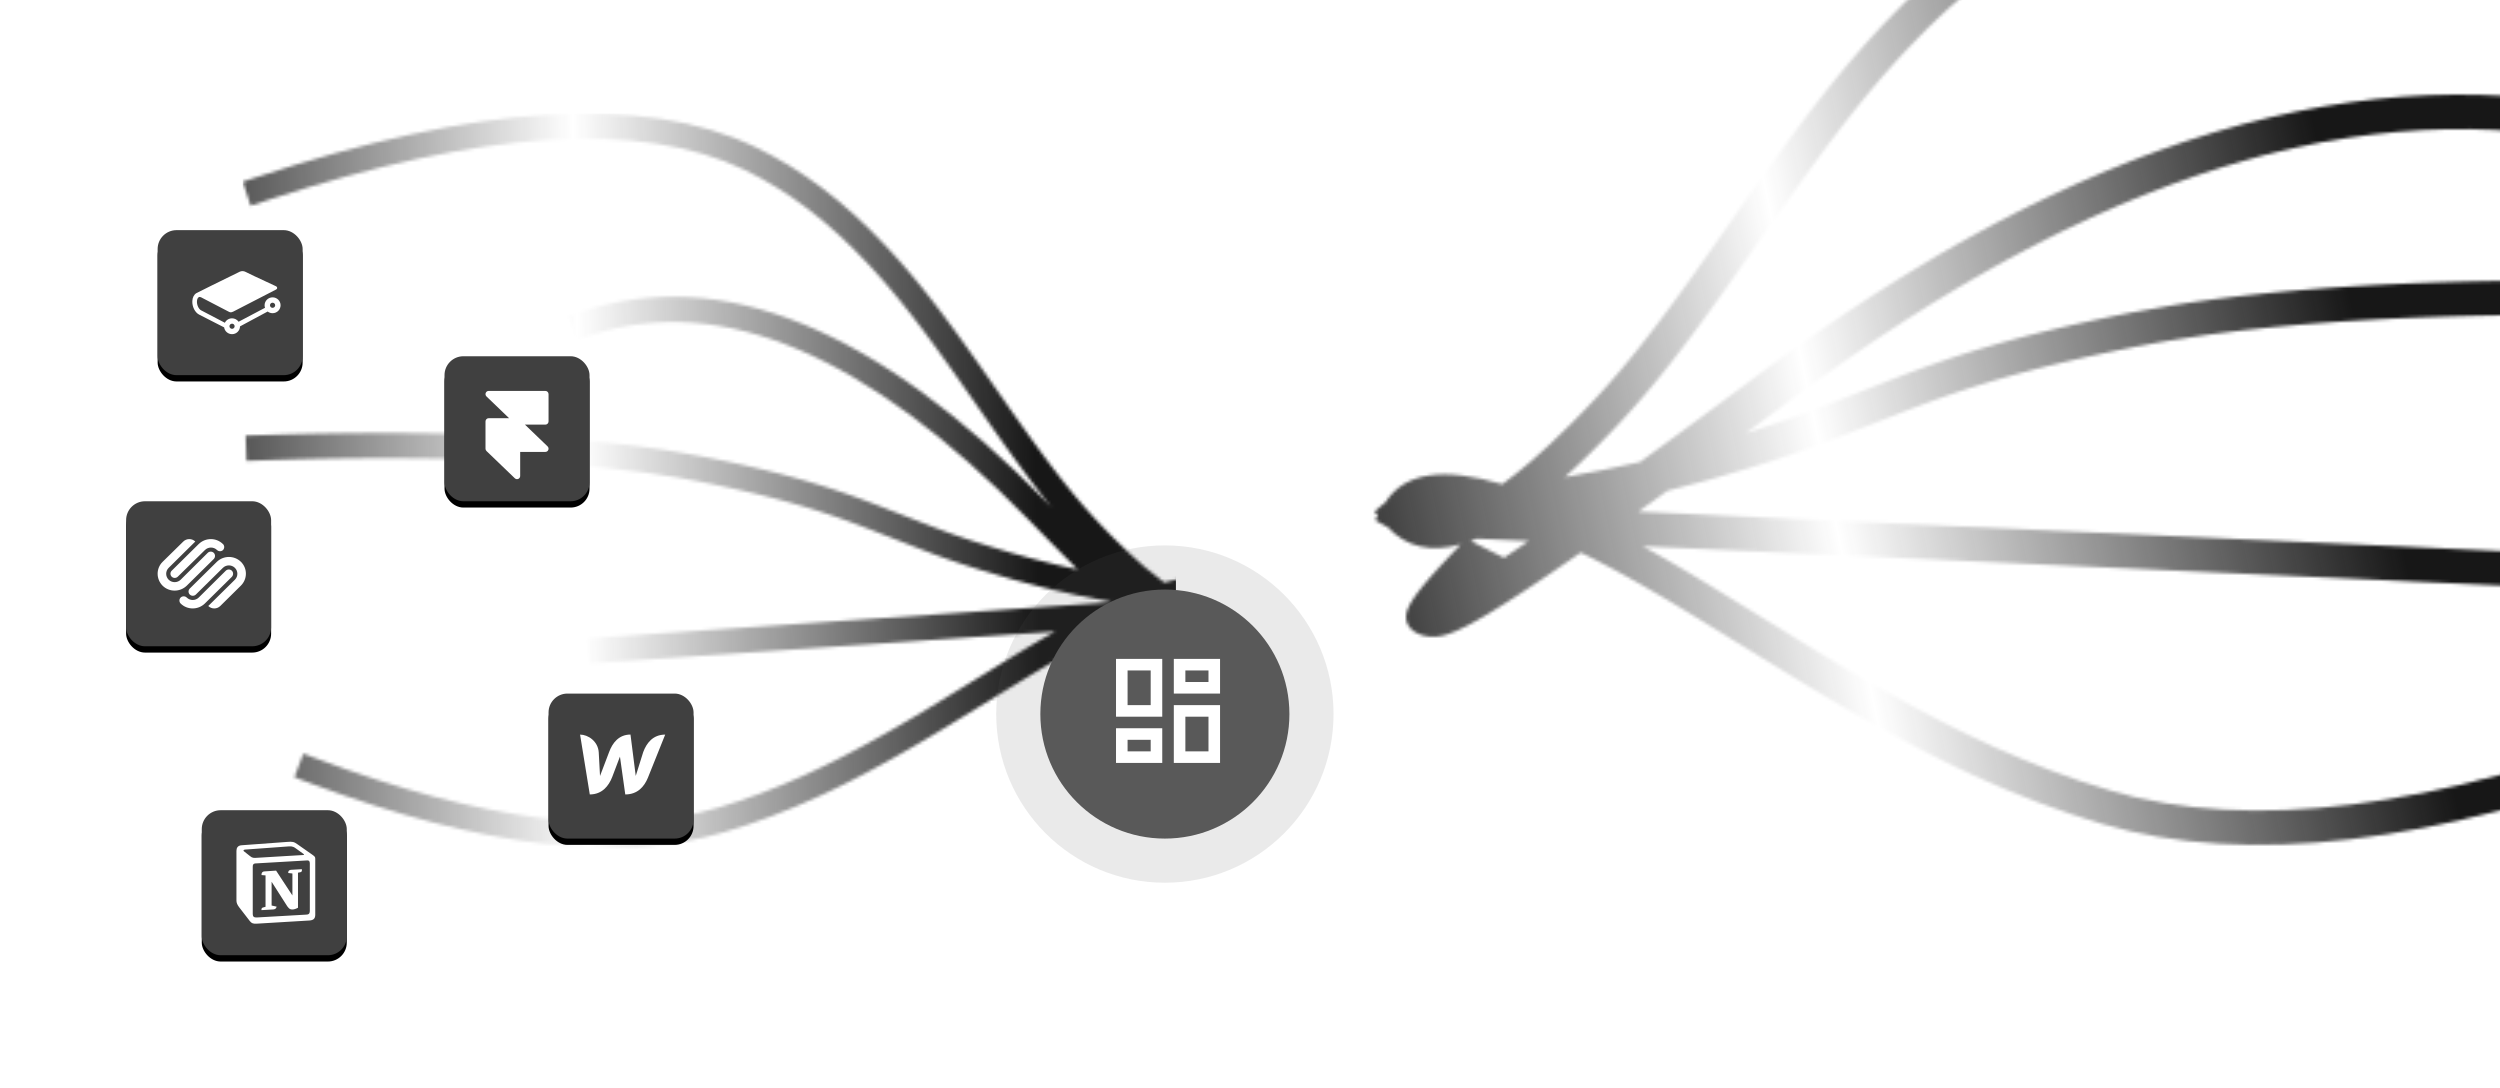 <svg xmlns="http://www.w3.org/2000/svg" xmlns:xlink="http://www.w3.org/1999/xlink" width="793" height="345" viewBox="0 0 793 345">
  <defs>
    <path id="hero_image@1x-a" d="M162.462,10.591 C177.591,17.848 190.966,28.177 203.818,41.861 L204.738,42.846 L205.65,43.835 L206.555,44.828 L207.455,45.828 L208.351,46.835 L209.244,47.851 L210.134,48.876 L211.023,49.913 L211.911,50.961 C212.059,51.137 212.207,51.314 212.356,51.491 L213.246,52.56 L214.138,53.644 L215.034,54.745 L215.934,55.863 L216.839,57.001 L218.21,58.744 L219.134,59.934 L220.066,61.146 L221.009,62.383 L221.963,63.645 L222.929,64.934 L223.907,66.251 L224.901,67.596 L225.909,68.972 L226.934,70.38 L227.976,71.82 L229.573,74.044 L230.663,75.571 L232.336,77.931 L234.061,80.378 L243.244,93.528 L244.84,95.8 L246.891,98.702 L248.86,101.463 L249.816,102.794 L251.217,104.73 L252.581,106.598 L253.471,107.808 L254.779,109.57 L255.635,110.711 L256.896,112.377 L257.723,113.457 L258.945,115.036 L260.147,116.567 L260.939,117.563 L261.725,118.541 L262.505,119.501 L263.28,120.444 L264.051,121.372 L264.819,122.286 L265.585,123.186 L266.35,124.074 L267.114,124.95 L267.879,125.816 L268.645,126.673 L269.798,127.943 L270.571,128.781 L271.348,129.613 L272.131,130.44 L273.43,131.796 C273.644,132.019 273.858,132.24 274.072,132.459 L275.341,133.756 L276.591,135.014 C279.692,138.109 282.61,140.841 285.346,143.219 L286.431,144.151 C288.497,145.906 290.455,147.453 292.307,148.797 C305.943,144.812 315.044,145.976 319.499,153.028 L322.048,155.181 L321.258,156.115 L321.858,157.182 L318.96,158.813 C315.508,162.566 311.077,164.116 305.936,163.587 L306.957,165.06 L308.068,166.686 L308.589,167.459 L309.328,168.569 L309.792,169.278 L310.233,169.962 L310.652,170.622 L311.048,171.258 L311.422,171.871 L311.774,172.462 L312.105,173.03 L312.413,173.576 L312.7,174.101 C312.746,174.187 312.792,174.272 312.836,174.356 L313.091,174.85 C313.132,174.931 313.171,175.011 313.21,175.09 L313.434,175.555 L313.636,176 L313.818,176.427 C313.99,176.844 314.13,177.234 314.241,177.599 L314.341,177.956 C314.431,178.305 314.492,178.63 314.523,178.932 C314.729,180.931 313.943,182.948 311.699,183.818 C310.217,184.393 308.933,184.167 307.534,183.559 C306.599,183.153 305.506,182.49 304.197,181.551 L303.577,181.098 L302.926,180.605 C302.703,180.434 302.475,180.256 302.241,180.072 L301.621,179.578 L301.076,179.137 L300.51,178.671 L299.622,177.927 L298.686,177.129 L297.702,176.278 L296.671,175.372 L295.222,174.08 L294.08,173.048 L292.483,171.587 L290.802,170.031 L289.035,168.377 L286.708,166.176 L284.248,163.823 L282.952,162.569 L277.886,162.917 L276.939,163.353 L276.296,163.653 C275.874,163.851 275.45,164.052 275.025,164.255 L273.743,164.875 C273.528,164.98 273.313,165.085 273.097,165.192 L271.795,165.841 L270.476,166.51 C270.034,166.736 269.589,166.966 269.14,167.2 L267.785,167.913 C267.557,168.033 267.328,168.155 267.099,168.278 L265.71,169.025 L264.297,169.797 L262.858,170.595 C262.615,170.73 262.372,170.866 262.128,171.003 L260.645,171.841 L259.132,172.705 L257.586,173.599 L256.005,174.522 C255.739,174.678 255.471,174.835 255.201,174.994 L253.565,175.963 L251.889,176.963 L248.633,178.934 L224.078,194.031 L222.562,194.952 L220.413,196.247 C220.057,196.461 219.702,196.673 219.349,196.884 L217.241,198.14 L215.159,199.368 L213.103,200.571 C212.763,200.769 212.423,200.966 212.085,201.163 L210.065,202.327 C209.73,202.519 209.396,202.71 209.063,202.9 L207.077,204.026 C206.748,204.212 206.419,204.397 206.092,204.58 L204.137,205.67 L202.202,206.736 C201.881,206.912 201.56,207.087 201.241,207.26 L199.333,208.291 L197.443,209.298 C197.129,209.464 196.816,209.629 196.504,209.793 L194.637,210.766 C194.327,210.926 194.017,211.085 193.709,211.244 L191.863,212.183 C190.944,212.648 190.029,213.104 189.119,213.552 L187.304,214.437 L185.5,215.302 C185.2,215.445 184.9,215.586 184.601,215.727 L182.81,216.561 C172.685,221.229 162.938,224.931 152.727,227.951 C119.182,237.875 75.548,232.674 21.771,212.553 L20.138,211.939 L16.397,210.523 L19.228,203.041 L22.969,204.456 C76.01,224.523 118.524,229.727 150.457,220.28 C154.804,218.994 159.071,217.577 163.328,216.004 L165.03,215.366 C169.002,213.859 172.973,212.214 177.001,210.41 L178.731,209.627 C180.464,208.835 182.21,208.013 183.972,207.16 L185.739,206.296 C186.035,206.15 186.331,206.004 186.628,205.856 L188.413,204.961 L190.213,204.043 L192.026,203.104 C193.544,202.313 195.078,201.497 196.631,200.658 L198.503,199.64 L200.394,198.597 L202.305,197.531 L204.237,196.441 L206.191,195.326 L208.168,194.186 C208.499,193.994 208.831,193.801 209.165,193.607 L211.178,192.429 L213.217,191.225 L215.282,189.995 L217.374,188.739 L220.244,186.999 L244.45,172.115 L246.912,170.62 L248.646,169.581 L250.339,168.575 L251.994,167.6 L253.612,166.655 L255.197,165.74 L256.749,164.853 L257.723,164.302 L109.837,174.462 L109.289,166.481 L275.278,155.076 L275.003,154.807 C261.146,152.328 247.729,149.063 234.752,145.011 L231.832,144.095 L230.243,143.589 L228.262,142.949 L226.847,142.481 L225.294,141.957 L223.944,141.491 L221.794,140.726 L218.9,139.663 L216.651,138.815 L212.985,137.408 L203.403,133.668 L199.465,132.127 L197.423,131.339 L195.491,130.604 L194.251,130.139 L192.447,129.474 L191.27,129.047 L189.526,128.427 L188.367,128.023 L186.615,127.425 L185.339,126.998 L183.959,126.546 C183.728,126.471 183.496,126.396 183.264,126.321 L181.861,125.876 L180.442,125.434 L179.005,124.997 L177.55,124.563 L176.073,124.133 L174.576,123.706 C174.324,123.636 174.072,123.565 173.819,123.494 L172.286,123.072 L170.73,122.652 L169.147,122.235 L167.538,121.82 C167.267,121.751 166.996,121.682 166.723,121.613 L165.07,121.201 L163.388,120.79 L161.674,120.381 L159.928,119.973 L158.148,119.565 C157.848,119.498 157.547,119.43 157.245,119.362 L155.412,118.955 L153.542,118.549 L151.634,118.143 L149.686,117.736 L147.698,117.329 L145.669,116.921 C145.327,116.853 144.983,116.785 144.638,116.717 C143.01,116.396 141.347,116.085 139.649,115.785 L137.596,115.43 C134.835,114.963 131.985,114.523 129.045,114.11 L126.824,113.805 C122.348,113.205 117.672,112.666 112.795,112.187 L110.339,111.953 C109.515,111.876 108.686,111.801 107.851,111.728 L105.328,111.514 L102.773,111.31 C102.344,111.276 101.914,111.244 101.482,111.211 L98.877,111.022 L96.238,110.843 C95.795,110.814 95.351,110.785 94.906,110.757 L92.216,110.593 C91.765,110.567 91.313,110.541 90.859,110.515 L88.12,110.366 L85.347,110.228 C84.882,110.205 84.416,110.183 83.948,110.162 L81.125,110.038 C80.652,110.019 80.177,109.999 79.701,109.98 L76.829,109.872 C75.865,109.837 74.897,109.804 73.922,109.773 L70.983,109.685 L68.01,109.607 C67.511,109.594 67.012,109.583 66.51,109.571 L63.487,109.508 L60.431,109.455 L57.341,109.412 L54.218,109.379 C53.694,109.375 53.17,109.371 52.644,109.367 L49.47,109.349 C48.939,109.347 48.406,109.345 47.871,109.344 L44.648,109.342 C43.568,109.342 42.483,109.345 41.391,109.349 L38.101,109.367 L34.778,109.395 C34.222,109.4 33.663,109.406 33.104,109.412 L29.731,109.455 L26.324,109.508 L22.884,109.571 L19.411,109.645 L15.904,109.728 L12.364,109.822 L8.791,109.925 L5.185,110.039 L1.187,110.17 L0.924,102.174 L4.922,102.043 L8.562,101.929 L12.169,101.824 L15.742,101.73 C16.335,101.715 16.926,101.7 17.516,101.686 L21.039,101.607 L24.529,101.539 C25.687,101.517 26.839,101.498 27.986,101.48 L31.409,101.432 L34.799,101.394 L38.156,101.366 C38.713,101.362 39.268,101.359 39.822,101.356 L43.129,101.344 C43.678,101.342 44.225,101.341 44.77,101.341 L48.027,101.344 L51.251,101.357 C52.32,101.364 53.383,101.371 54.441,101.381 L57.599,101.415 C58.122,101.421 58.644,101.428 59.165,101.435 L62.272,101.484 C62.787,101.493 63.301,101.503 63.813,101.513 L66.871,101.577 C67.378,101.589 67.883,101.601 68.387,101.613 L71.395,101.693 L74.369,101.783 C74.862,101.799 75.354,101.816 75.844,101.832 L78.769,101.938 L81.66,102.054 C82.139,102.074 82.617,102.094 83.093,102.115 L85.935,102.247 C86.876,102.292 87.812,102.339 88.743,102.388 L91.518,102.54 L94.26,102.702 L96.969,102.874 C97.417,102.904 97.865,102.934 98.31,102.964 L100.969,103.152 L103.595,103.35 L106.187,103.558 C106.617,103.594 107.045,103.63 107.471,103.666 L110.014,103.89 C110.435,103.928 110.854,103.966 111.273,104.005 L113.766,104.244 C115.829,104.448 117.858,104.662 119.853,104.887 L122.229,105.162 C123.41,105.302 124.577,105.446 125.732,105.594 L128.026,105.895 L130.287,106.206 C131.409,106.364 132.519,106.526 133.616,106.692 L135.794,107.029 C139.396,107.599 142.86,108.212 146.186,108.868 L148.275,109.284 L150.323,109.7 C150.661,109.769 150.997,109.838 151.331,109.907 L153.317,110.322 C153.645,110.391 153.971,110.46 154.296,110.529 L156.223,110.944 L158.114,111.359 L159.968,111.775 C160.274,111.845 160.579,111.914 160.882,111.983 L162.684,112.4 L164.453,112.819 L166.191,113.239 C166.478,113.309 166.763,113.379 167.048,113.449 L168.74,113.871 L170.403,114.296 L172.038,114.723 L173.647,115.152 L175.231,115.584 L176.792,116.019 L178.329,116.458 L179.846,116.9 C180.097,116.974 180.347,117.048 180.596,117.122 L182.083,117.57 L183.551,118.022 L185.002,118.478 L186.437,118.939 L187.858,119.405 L189.172,119.845 L190.378,120.255 L192.169,120.876 L193.961,121.513 L195.779,122.174 L197.648,122.868 L199.592,123.603 L202.345,124.663 L213.717,129.111 L217.29,130.493 L220.677,131.784 L223.058,132.671 L225.506,133.558 L226.825,134.021 L228.421,134.57 L229.763,135.02 L231.667,135.643 L233.178,136.129 L236.525,137.184 L237.137,137.375 C246.141,140.186 255.367,142.61 264.816,144.647 L260.493,140.286 L255.369,135.086 L251.549,131.189 L249.192,128.779 C198.007,76.362 152.026,57.045 111.062,70.063 L109.823,70.467 L106.029,71.737 L103.491,64.15 L107.284,62.881 C152.021,47.913 201.296,68.279 254.916,123.19 L256.555,124.863 L255.98,124.16 L255.175,123.165 L254.365,122.153 L253.548,121.121 L252.308,119.536 L251.471,118.453 L250.624,117.347 L249.766,116.217 L248.897,115.063 L247.57,113.283 L246.668,112.063 L245.288,110.179 L244.348,108.885 L242.416,106.205 L240.41,103.392 L237.786,99.677 L228.686,86.647 L227.526,84.992 L225.275,81.802 L223.646,79.509 L222.062,77.298 L220.521,75.164 L219.019,73.103 L217.552,71.112 L216.593,69.821 L215.647,68.558 L214.25,66.713 L213.333,65.515 L211.976,63.761 L211.082,62.62 L210.195,61.499 L208.876,59.855 L208.003,58.781 L207.134,57.725 L206.268,56.683 L205.403,55.656 L204.54,54.642 L203.676,53.64 L202.811,52.649 L201.943,51.668 L201.073,50.695 L200.198,49.729 L199.319,48.769 L198.432,47.814 L197.987,47.338 L197.987,47.338 C185.771,34.332 173.17,24.6 159.002,17.804 C126.353,2.143 76.103,5.194 8.367,27.319 L6.309,27.995 L2.511,29.251 L0,21.655 L3.798,20.4 C74.354,-2.926 127.203,-6.321 162.462,10.591 Z M298.329,161.514 L293.749,161.828 L293.785,161.862 L295.416,163.396 L296.974,164.846 L297.985,165.779 L302.19,162.87 C300.936,162.525 299.648,162.073 298.329,161.514 Z"/>
    <linearGradient id="hero_image@1x-b" x1="-12.995%" x2="85.014%" y1="49.05%" y2="47.068%">
      <stop offset="0%" stop-color="#171717"/>
      <stop offset="50.389%" stop-color="#171717" stop-opacity="0"/>
      <stop offset="100%" stop-color="#171717"/>
    </linearGradient>
    <path id="hero_image@1x-d" d="M221.461,14.419 C242.084,24.299 260.315,38.361 277.835,56.992 L279.088,58.333 L280.332,59.678 L281.566,61.031 L282.793,62.392 L284.014,63.763 L285.231,65.146 L286.444,66.542 L287.656,67.953 L288.867,69.381 C289.069,69.62 289.271,69.86 289.473,70.101 L290.686,71.557 L291.903,73.033 L293.124,74.532 L294.351,76.055 L295.585,77.603 L297.454,79.977 L298.712,81.596 L299.984,83.247 L301.269,84.931 L302.569,86.649 L303.885,88.404 L305.22,90.196 L306.574,92.028 L307.948,93.902 L309.345,95.818 L310.765,97.778 L312.943,100.806 L314.428,102.885 L316.71,106.098 L319.06,109.43 L331.578,127.332 L333.754,130.426 L336.55,134.376 L339.234,138.135 L340.538,139.947 L342.447,142.584 L344.306,145.127 L345.52,146.773 L347.303,149.172 L348.47,150.727 L350.188,152.994 L351.316,154.465 L352.981,156.615 L354.62,158.699 L355.7,160.055 L356.771,161.386 L357.834,162.693 L358.89,163.977 L359.942,165.241 L360.989,166.485 L362.033,167.71 L363.075,168.919 L364.117,170.112 L365.159,171.291 L366.203,172.457 L367.775,174.186 L368.829,175.327 L369.889,176.46 L370.956,177.587 L372.726,179.432 C373.019,179.735 373.311,180.036 373.601,180.335 L375.332,182.1 L377.036,183.813 C381.262,188.028 385.24,191.746 388.97,194.983 L390.448,196.252 C393.265,198.643 395.936,200.75 398.46,202.579 C417.049,197.153 429.454,198.739 435.527,208.339 L439,211.269 L437.924,212.542 L438.741,213.994 L434.791,216.214 C428.908,222.602 420.941,224.301 411.602,221.645 L414.745,224.947 L416.831,227.166 L417.808,228.22 L419.194,229.736 L420.064,230.703 L420.892,231.637 L421.677,232.538 L422.421,233.406 L423.123,234.243 L423.784,235.048 L424.403,235.823 L424.982,236.569 L425.521,237.286 C425.608,237.403 425.692,237.519 425.775,237.633 L426.254,238.308 C426.33,238.418 426.405,238.527 426.478,238.635 L426.898,239.269 L427.278,239.877 L427.619,240.459 C427.94,241.029 428.204,241.561 428.411,242.06 L428.599,242.547 C428.769,243.023 428.882,243.466 428.941,243.878 C429.327,246.607 427.852,249.359 423.643,250.546 C420.861,251.331 418.452,251.023 415.828,250.194 C414.074,249.639 412.023,248.734 409.567,247.453 L408.405,246.834 L407.182,246.161 C406.764,245.928 406.336,245.686 405.897,245.434 L404.735,244.761 L403.712,244.158 L402.65,243.522 L400.983,242.507 L399.227,241.418 L397.382,240.256 L395.447,239.02 L392.729,237.256 L390.586,235.848 L387.59,233.855 L384.435,231.73 L381.121,229.474 L376.755,226.469 L373.579,224.26 L373.153,224.467 C372.861,224.61 372.567,224.754 372.273,224.899 L370.497,225.782 L368.7,226.693 C368.098,227.001 367.491,227.314 366.879,227.633 L365.031,228.603 C364.721,228.767 364.409,228.933 364.096,229.1 L362.203,230.118 L360.277,231.169 L358.315,232.254 C357.985,232.438 357.653,232.624 357.32,232.811 L355.299,233.95 L353.236,235.128 L351.129,236.344 L348.974,237.6 C348.611,237.813 348.245,238.028 347.878,238.244 L345.647,239.563 L343.363,240.924 L338.924,243.608 L305.452,264.162 L303.385,265.415 L300.456,267.178 C299.971,267.469 299.487,267.758 299.005,268.046 L296.132,269.755 L293.295,271.428 L290.492,273.065 C290.028,273.335 289.565,273.603 289.103,273.871 L286.35,275.456 C285.894,275.717 285.439,275.977 284.985,276.235 L282.277,277.769 C281.828,278.022 281.381,278.274 280.934,278.524 L278.269,280.008 L275.631,281.459 C275.194,281.698 274.757,281.936 274.322,282.172 L271.722,283.575 L269.144,284.946 C268.717,285.172 268.29,285.397 267.864,285.62 L265.319,286.944 C264.897,287.163 264.475,287.38 264.054,287.595 L261.539,288.874 C260.285,289.507 259.039,290.128 257.798,290.738 L255.324,291.943 L252.864,293.121 C252.455,293.314 252.047,293.507 251.639,293.699 L249.198,294.834 C235.396,301.19 222.109,306.229 208.19,310.342 C162.463,323.852 102.983,316.771 29.677,289.378 L27.451,288.542 L22.351,286.615 L26.21,276.428 L31.31,278.355 C103.613,305.674 161.566,312.759 205.096,299.898 C211.022,298.147 216.838,296.217 222.64,294.076 L224.961,293.208 C230.375,291.156 235.788,288.916 241.279,286.461 L243.637,285.395 C246,284.316 248.38,283.197 250.781,282.035 L253.191,280.859 C253.594,280.661 253.997,280.461 254.402,280.26 L256.836,279.041 L259.289,277.793 L261.761,276.514 C263.83,275.436 265.921,274.326 268.037,273.184 L270.589,271.797 L273.167,270.378 L275.772,268.926 L278.406,267.442 L281.069,265.924 L283.764,264.372 C284.216,264.111 284.669,263.848 285.124,263.583 L287.868,261.98 L290.647,260.341 L293.461,258.667 L296.314,256.956 L300.227,254.587 L333.222,234.324 L336.579,232.289 L338.942,230.875 L341.25,229.504 L343.506,228.177 L345.712,226.891 L347.872,225.645 L349.987,224.438 L352.061,223.268 L353.866,222.262 L10.121,238 L9,227.131 L355.251,211.28 L354.582,210.801 L347.695,205.835 L346.101,204.679 C337.261,202.511 328.562,200.093 320.003,197.424 L316.022,196.176 L313.856,195.488 L311.156,194.616 L309.227,193.98 L307.111,193.266 L305.27,192.631 L302.338,191.59 L298.394,190.142 L295.328,188.988 L290.331,187.072 L277.269,181.98 L271.9,179.882 L269.117,178.81 L266.483,177.809 L264.794,177.177 L262.334,176.27 L260.73,175.69 L258.353,174.846 L256.773,174.296 L254.385,173.481 L252.646,172.9 L250.764,172.284 C250.449,172.182 250.133,172.08 249.816,171.979 L247.905,171.372 L245.97,170.771 L244.012,170.176 L242.027,169.585 L240.015,169 L237.973,168.419 C237.631,168.322 237.287,168.226 236.941,168.13 L234.853,167.555 L232.731,166.983 L230.573,166.415 L228.379,165.85 C228.011,165.756 227.64,165.663 227.268,165.569 L225.016,165.008 L222.722,164.449 L220.386,163.891 L218.006,163.336 L215.579,162.781 C215.171,162.689 214.761,162.596 214.348,162.504 L211.849,161.95 L209.3,161.397 L206.7,160.844 L204.045,160.291 L201.335,159.736 L198.568,159.181 C198.102,159.089 197.634,158.996 197.163,158.903 C194.944,158.466 192.678,158.043 190.363,157.635 L187.564,157.151 C183.8,156.516 179.915,155.916 175.908,155.354 L172.881,154.939 C166.779,154.122 160.404,153.388 153.756,152.736 L150.409,152.417 C149.286,152.313 148.155,152.211 147.017,152.111 L143.579,151.819 L140.095,151.541 C139.511,151.496 138.924,151.451 138.336,151.407 L134.784,151.15 L131.187,150.906 C130.583,150.867 129.978,150.828 129.371,150.789 L125.705,150.566 C125.09,150.53 124.473,150.495 123.855,150.46 L120.121,150.257 L116.341,150.068 C115.707,150.038 115.072,150.008 114.434,149.979 L110.586,149.81 C109.941,149.783 109.294,149.757 108.645,149.731 L104.729,149.584 C103.416,149.537 102.095,149.492 100.767,149.45 L96.76,149.329 L92.707,149.223 C92.028,149.206 91.347,149.19 90.664,149.175 L86.543,149.089 L82.376,149.017 L78.165,148.958 L73.907,148.913 C73.194,148.907 72.478,148.901 71.761,148.896 L67.436,148.872 C66.711,148.869 65.984,148.867 65.256,148.865 L60.862,148.862 C59.39,148.863 57.91,148.866 56.423,148.872 L51.938,148.896 L47.408,148.934 C46.649,148.941 45.888,148.949 45.126,148.958 L40.527,149.017 L35.884,149.089 L31.195,149.175 L26.46,149.275 L21.68,149.388 L16.854,149.515 L11.984,149.656 L7.067,149.811 L1.618,149.99 L1.26,139.104 L6.71,138.926 L11.671,138.769 L16.588,138.627 L21.459,138.499 C22.267,138.478 23.073,138.459 23.877,138.44 L28.68,138.332 L33.437,138.239 C35.015,138.21 36.586,138.183 38.149,138.159 L42.816,138.093 L47.437,138.041 L52.013,138.004 C52.772,137.999 53.529,137.994 54.284,137.99 L58.792,137.973 C59.539,137.971 60.285,137.97 61.028,137.97 L65.468,137.974 L69.863,137.992 C71.32,138 72.77,138.011 74.212,138.024 L78.516,138.07 C79.229,138.079 79.941,138.088 80.651,138.098 L84.887,138.165 C85.589,138.177 86.289,138.19 86.987,138.203 L91.155,138.291 C91.846,138.307 92.535,138.323 93.222,138.34 L97.322,138.449 L101.377,138.572 C102.049,138.593 102.719,138.616 103.387,138.638 L107.374,138.782 L111.315,138.94 C111.968,138.967 112.619,138.995 113.269,139.024 L117.142,139.202 C118.426,139.264 119.702,139.328 120.97,139.395 L124.753,139.602 L128.491,139.822 L132.183,140.057 C132.794,140.097 133.404,140.138 134.012,140.179 L137.636,140.435 L141.216,140.704 L144.75,140.988 C145.335,141.036 145.918,141.085 146.5,141.135 L149.966,141.439 C150.539,141.491 151.111,141.544 151.682,141.597 L155.08,141.922 C157.893,142.2 160.659,142.491 163.377,142.798 L166.617,143.172 C168.226,143.363 169.818,143.559 171.392,143.76 L174.519,144.17 L177.601,144.593 C179.13,144.809 180.643,145.029 182.139,145.255 L185.107,145.714 C190.018,146.49 194.74,147.324 199.273,148.217 L202.122,148.784 L204.913,149.349 C205.373,149.443 205.831,149.538 206.287,149.632 L208.995,150.196 C209.441,150.291 209.886,150.385 210.328,150.479 L212.956,151.044 L215.533,151.609 L218.061,152.175 C218.478,152.269 218.893,152.364 219.306,152.458 L221.763,153.026 L224.175,153.596 L226.543,154.167 C226.934,154.263 227.324,154.358 227.711,154.454 L230.018,155.029 L232.285,155.607 L234.514,156.188 L236.708,156.772 L238.867,157.361 L240.994,157.953 L243.09,158.55 L245.157,159.152 C245.499,159.253 245.84,159.354 246.18,159.455 L248.206,160.064 L250.208,160.68 L252.186,161.301 L254.142,161.929 L256.079,162.563 L257.87,163.161 L259.514,163.719 L261.955,164.565 L264.398,165.433 L266.876,166.333 L269.424,167.277 L272.074,168.278 L275.827,169.721 L291.329,175.776 L296.199,177.659 L300.816,179.416 L304.062,180.624 L307.399,181.831 L309.196,182.462 L311.373,183.208 L313.202,183.821 L315.798,184.67 L317.857,185.331 L321.076,186.344 L317.956,184.04 L310.788,178.723 L306.366,175.433 C210.333,103.898 124.063,77.535 47.206,95.302 L44.879,95.854 L37.762,97.586 L33,87.232 L40.117,85.5 C124.053,65.073 216.503,92.867 317.105,167.805 L327.727,175.696 L337.806,183.139 L346.18,189.285 L354.136,195.087 L354.762,195.542 C362.604,197.347 370.56,198.955 378.63,200.363 L377.304,199.156 C376.552,198.466 375.793,197.761 375.027,197.04 L373.487,195.579 L371.93,194.077 C370.887,193.062 369.831,192.021 368.764,190.952 L367.155,189.329 L365.528,187.665 L363.884,185.961 L362.5,184.51 L361.396,183.337 L360.3,182.158 L359.21,180.971 L358.125,179.775 L357.045,178.569 L355.967,177.35 L354.89,176.118 L353.275,174.242 L352.197,172.97 L351.115,171.679 L350.03,170.369 L348.94,169.037 L347.843,167.682 L346.738,166.303 L345.624,164.899 L343.934,162.741 L342.793,161.266 L341.638,159.76 L340.469,158.223 L339.285,156.651 L337.475,154.228 L336.246,152.567 L334.365,150.002 L333.083,148.241 L330.45,144.592 L327.715,140.762 L324.139,135.705 L311.734,117.965 L310.152,115.712 L307.085,111.369 L304.863,108.247 L302.704,105.237 L300.603,102.331 L298.555,99.526 L296.557,96.815 L295.249,95.057 L293.959,93.338 L292.056,90.826 L290.806,89.194 L288.956,86.807 L287.737,85.253 L286.527,83.728 L284.73,81.489 L283.54,80.027 L282.355,78.588 L281.174,77.171 L279.996,75.772 L278.818,74.392 L277.641,73.028 L276.462,71.679 L275.28,70.342 L274.093,69.018 L272.901,67.703 L271.701,66.396 L270.494,65.096 C270.291,64.88 270.089,64.664 269.886,64.448 C253.234,46.74 236.057,33.491 216.744,24.239 C172.238,2.918 103.74,7.071 11.405,37.193 L8.6,38.114 L3.423,39.823 L0,29.482 L5.177,27.773 C101.355,-3.984 173.397,-8.606 221.461,14.419 Z M406.571,219.85 L390.065,220.605 L393.093,222.675 L396.015,224.655 L397.913,225.929 L408.473,220.612 C407.844,220.376 407.21,220.122 406.571,219.85 Z"/>
    <linearGradient id="hero_image@1x-e" x1="24.319%" x2="93.863%" y1="49.257%" y2="60.852%">
      <stop offset="0%" stop-color="#171717"/>
      <stop offset="50.389%" stop-color="#171717" stop-opacity="0"/>
      <stop offset="100%" stop-color="#171717"/>
    </linearGradient>
    <rect id="hero_image@1x-h" width="46" height="46" x="0" y="0" rx="6"/>
    <filter id="hero_image@1x-g" width="365.2%" height="365.2%" x="-132.6%" y="-128.3%" filterUnits="objectBoundingBox">
      <feOffset dy="2" in="SourceAlpha" result="shadowOffsetOuter1"/>
      <feGaussianBlur in="shadowOffsetOuter1" result="shadowBlurOuter1" stdDeviation="20"/>
      <feColorMatrix in="shadowBlurOuter1" values="0 0 0 0 0   0 0 0 0 0   0 0 0 0 0  0 0 0 0.239 0"/>
    </filter>
    <rect id="hero_image@1x-j" width="46" height="46" x="0" y="0" rx="6"/>
    <filter id="hero_image@1x-i" width="365.2%" height="365.2%" x="-132.6%" y="-128.3%" filterUnits="objectBoundingBox">
      <feOffset dy="2" in="SourceAlpha" result="shadowOffsetOuter1"/>
      <feGaussianBlur in="shadowOffsetOuter1" result="shadowBlurOuter1" stdDeviation="20"/>
      <feColorMatrix in="shadowBlurOuter1" values="0 0 0 0 0   0 0 0 0 0   0 0 0 0 0  0 0 0 0.239 0"/>
    </filter>
    <rect id="hero_image@1x-l" width="46" height="46" x="0" y="0" rx="6"/>
    <filter id="hero_image@1x-k" width="365.2%" height="365.2%" x="-132.6%" y="-128.3%" filterUnits="objectBoundingBox">
      <feOffset dy="2" in="SourceAlpha" result="shadowOffsetOuter1"/>
      <feGaussianBlur in="shadowOffsetOuter1" result="shadowBlurOuter1" stdDeviation="20"/>
      <feColorMatrix in="shadowBlurOuter1" values="0 0 0 0 0   0 0 0 0 0   0 0 0 0 0  0 0 0 0.239 0"/>
    </filter>
    <rect id="hero_image@1x-n" width="46" height="46" x="0" y="0" rx="6"/>
    <filter id="hero_image@1x-m" width="365.2%" height="365.2%" x="-132.6%" y="-128.3%" filterUnits="objectBoundingBox">
      <feOffset dy="2" in="SourceAlpha" result="shadowOffsetOuter1"/>
      <feGaussianBlur in="shadowOffsetOuter1" result="shadowBlurOuter1" stdDeviation="20"/>
      <feColorMatrix in="shadowBlurOuter1" values="0 0 0 0 0   0 0 0 0 0   0 0 0 0 0  0 0 0 0.239 0"/>
    </filter>
    <rect id="hero_image@1x-p" width="46" height="46" x="0" y="0" rx="6"/>
    <filter id="hero_image@1x-o" width="365.2%" height="365.2%" x="-132.6%" y="-128.3%" filterUnits="objectBoundingBox">
      <feOffset dy="2" in="SourceAlpha" result="shadowOffsetOuter1"/>
      <feGaussianBlur in="shadowOffsetOuter1" result="shadowBlurOuter1" stdDeviation="20"/>
      <feColorMatrix in="shadowBlurOuter1" values="0 0 0 0 0   0 0 0 0 0   0 0 0 0 0  0 0 0 0.239 0"/>
    </filter>
  </defs>
  <g fill="none" fill-rule="evenodd" transform="translate(40)">
    <g transform="translate(31.447 71.802)">
      <mask id="hero_image@1x-c" fill="#fff">
        <use xlink:href="#hero_image@1x-a"/>
      </mask>
      <use fill="#FFF" fill-opacity=".181" fill-rule="nonzero" xlink:href="#hero_image@1x-a"/>
      <rect width="296" height="290" x="5.553" y="-35.802" fill="url(#hero_image@1x-b)" mask="url(#hero_image@1x-c)"/>
    </g>
    <g transform="matrix(-1 0 0 1 753 0)">
      <mask id="hero_image@1x-f" fill="#fff">
        <use xlink:href="#hero_image@1x-d"/>
      </mask>
      <use fill="#FFF" fill-opacity=".181" fill-rule="nonzero" xlink:href="#hero_image@1x-d"/>
      <rect width="492" height="395" x="-82" y="-49" fill="url(#hero_image@1x-e)" mask="url(#hero_image@1x-f)"/>
    </g>
    <g transform="translate(0 159)">
      <use fill="#000" filter="url(#hero_image@1x-g)" xlink:href="#hero_image@1x-h"/>
      <use fill="#404040" xlink:href="#hero_image@1x-h"/>
    </g>
    <path fill="#FFF" fill-rule="nonzero" d="M36.432,178.22 C34.33,176.147 30.918,176.147 28.772,178.22 L20.197,186.691 C19.67,187.218 19.67,188.066 20.197,188.593 C20.731,189.111 21.587,189.111 22.122,188.593 L30.697,180.122 C31.749,179.084 33.454,179.084 34.506,180.123 C35.557,181.162 35.557,182.846 34.505,183.885 L26.06,192.223 C27.11,193.259 28.817,193.259 29.869,192.223 L36.388,185.784 C38.53,183.665 38.53,180.295 36.432,178.22 L36.432,178.22 Z M33.544,181.029 C33.01,180.51 32.154,180.51 31.619,181.029 L23.038,189.542 C21.987,190.579 20.282,190.579 19.233,189.542 C18.707,189.024 17.831,189.024 17.306,189.542 C16.782,190.061 16.782,190.927 17.306,191.442 C19.408,193.517 22.821,193.517 24.966,191.442 L33.543,182.974 C34.067,182.413 34.067,181.547 33.544,181.029 Z M30.697,172.56 C28.597,170.485 25.184,170.485 23.038,172.56 L14.461,181.029 C13.936,181.556 13.936,182.401 14.461,182.928 C14.995,183.449 15.853,183.449 16.387,182.928 L25.016,174.46 C26.071,173.424 27.776,173.424 28.831,174.46 C29.365,174.978 30.222,174.978 30.756,174.46 C31.248,173.899 31.248,173.079 30.722,172.56 L30.697,172.56 L30.697,172.56 Z M27.811,175.367 C27.278,174.845 26.419,174.845 25.886,175.367 L17.309,183.883 C16.255,184.916 14.554,184.916 13.5,183.883 C12.449,182.844 12.449,181.16 13.5,180.121 L21.945,171.777 C20.893,170.741 19.19,170.741 18.137,171.777 L11.575,178.22 C9.475,180.295 9.475,183.665 11.575,185.784 C13.675,187.86 17.087,187.86 19.234,185.784 L27.808,177.313 C28.336,176.75 28.336,175.886 27.808,175.368 L27.811,175.368 L27.811,175.367 Z"/>
    <g transform="translate(24 257)">
      <use fill="#000" filter="url(#hero_image@1x-i)" xlink:href="#hero_image@1x-j"/>
      <use fill="#404040" xlink:href="#hero_image@1x-j"/>
      <path fill="#FFF" fill-rule="nonzero" d="M15.311,14.559 C16.122,15.216 16.425,15.166 17.948,15.064 L32.297,14.205 C32.602,14.205 32.349,13.902 32.247,13.852 L29.863,12.132 C29.407,11.778 28.799,11.374 27.633,11.476 L13.737,12.487 C13.232,12.537 13.129,12.789 13.332,12.991 L15.311,14.559 Z M16.172,17.895 L16.172,32.957 C16.172,33.766 16.577,34.071 17.49,34.02 L33.263,33.11 C34.174,33.059 34.276,32.503 34.276,31.846 L34.276,16.884 C34.276,16.229 34.023,15.873 33.465,15.923 L16.983,16.884 C16.375,16.934 16.172,17.238 16.172,17.895 Z M31.741,18.704 C31.842,19.158 31.741,19.613 31.284,19.665 L30.523,19.815 L30.523,30.935 C29.865,31.29 29.255,31.494 28.747,31.494 C27.936,31.494 27.734,31.239 27.125,30.481 L22.154,22.696 L22.154,30.228 L23.728,30.583 C23.728,30.583 23.728,31.492 22.459,31.492 L18.961,31.694 C18.859,31.492 18.961,30.987 19.317,30.885 L20.228,30.635 L20.228,20.674 L18.963,20.574 C18.861,20.119 19.114,19.463 19.824,19.411 L23.577,19.16 L28.751,27.045 L28.751,20.069 L27.432,19.917 C27.33,19.36 27.736,18.956 28.243,18.906 L31.743,18.704 L31.741,18.704 Z M12.571,11.121 L27.025,10.06 C28.799,9.906 29.255,10.01 30.371,10.819 L34.985,14.055 C35.747,14.609 36,14.761 36,15.368 L36,33.11 C36,34.223 35.595,34.881 34.174,34.98 L17.39,35.991 C16.324,36.043 15.817,35.891 15.259,35.182 L11.861,30.785 C11.253,29.976 11,29.369 11,28.661 L11,12.889 C11,11.98 11.405,11.222 12.571,11.121 Z"/>
    </g>
    <g transform="translate(10 73)">
      <use fill="#000" filter="url(#hero_image@1x-k)" xlink:href="#hero_image@1x-l"/>
      <use fill="#404040" xlink:href="#hero_image@1x-l"/>
      <path fill="#FFF" fill-rule="nonzero" d="M23.602,29.674 C23.895,29.674 24.166,29.829 24.312,30.081 C24.458,30.333 24.458,30.643 24.311,30.894 C24.164,31.146 23.893,31.3 23.6,31.3 C23.147,31.299 22.78,30.935 22.781,30.486 C22.781,30.036 23.149,29.673 23.602,29.674 M36.464,24.646 C36.171,24.646 35.9,24.49 35.754,24.239 C35.607,23.987 35.608,23.677 35.754,23.426 C35.901,23.174 36.172,23.019 36.465,23.02 C36.918,23.02 37.285,23.384 37.284,23.833 C37.284,24.282 36.917,24.646 36.464,24.646 M36.464,21.319 C35.063,21.321 33.929,22.446 33.927,23.834 C33.927,24.103 33.973,24.372 34.061,24.633 L25.683,29.055 C25.212,28.376 24.434,27.971 23.602,27.971 C22.635,27.971 21.754,28.52 21.327,29.377 L13.801,25.443 C13.005,25.029 12.41,23.731 12.473,22.549 C12.506,21.932 12.72,21.453 13.048,21.268 C13.256,21.153 13.506,21.162 13.772,21.3 L13.821,21.326 C15.816,22.367 22.342,25.776 22.617,25.902 C23.041,26.097 23.277,26.176 24,25.836 L37.491,18.88 C37.69,18.806 37.921,18.617 37.921,18.332 C37.921,17.936 37.508,17.78 37.507,17.78 C36.739,17.416 35.559,16.869 34.409,16.334 C31.95,15.193 29.163,13.9 27.939,13.263 C26.882,12.715 26.031,13.178 25.879,13.27 L25.585,13.415 C20.076,16.116 12.703,19.736 12.283,19.989 C11.533,20.443 11.067,21.346 11.007,22.467 C10.913,24.244 11.827,26.098 13.135,26.777 L21.094,30.846 C21.275,32.082 22.343,32.999 23.602,33 C24.986,32.998 26.114,31.897 26.137,30.525 L34.904,25.814 C35.347,26.159 35.899,26.347 36.464,26.347 C37.864,26.346 38.999,25.221 39,23.833 C38.999,22.444 37.864,21.319 36.464,21.318"/>
    </g>
    <g transform="translate(134 220)">
      <use fill="#000" filter="url(#hero_image@1x-m)" xlink:href="#hero_image@1x-n"/>
      <use fill="#404040" xlink:href="#hero_image@1x-n"/>
      <path fill="#FFF" fill-rule="nonzero" d="M30.027,18.565 C30.027,18.565 27.838,25.545 27.659,26.121 C27.108,21.747 26.551,17.373 25.99,13 C22.259,13 20.265,15.699 19.21,18.548 L16.325,26.139 C16.308,25.594 15.92,18.63 15.92,18.63 C15.69,15.14 12.545,13.015 10,13.015 L13.081,32 C16.99,31.983 19.097,29.3 20.2,26.451 C20.2,26.451 22.552,20.277 22.648,19.997 C22.665,20.26 24.336,31.999 24.336,31.999 C28.26,31.999 30.368,29.48 31.502,26.731 L37,13.016 C33.124,13.016 31.081,15.699 30.027,18.564 L30.027,18.565 Z"/>
    </g>
    <g transform="translate(101 113)">
      <use fill="#000" filter="url(#hero_image@1x-o)" xlink:href="#hero_image@1x-p"/>
      <use fill="#404040" xlink:href="#hero_image@1x-p"/>
      <path fill="#FFF" fill-rule="nonzero" d="M32,21.691 L25.513,21.691 L32.688,28.589 C32.984,28.876 33.079,29.317 32.928,29.704 C32.776,30.091 32.409,30.345 32,30.345 L24,30.345 L24,37.982 C24.002,38.386 23.765,38.752 23.4,38.911 C23.275,38.971 23.138,39.001 23,39 C22.745,38.997 22.499,38.897 22.313,38.72 L13.313,30.065 C13.112,29.874 12.999,29.607 13,29.327 L13,20.673 C13,20.11 13.448,19.655 14,19.655 L20.488,19.655 L13.313,12.756 C13.016,12.47 12.921,12.028 13.072,11.641 C13.224,11.254 13.591,11.001 14,11 L32,11 C32.552,11 33,11.456 33,12.018 L33,20.673 C33,21.235 32.552,21.691 32,21.691 Z"/>
    </g>
    <circle cx="329.5" cy="226.5" r="39.5" fill="#595959"/>
    <circle cx="329.5" cy="226.5" r="53.5" fill="#595959" fill-opacity=".128"/>
    <path fill="#FFF" fill-rule="nonzero" d="M29.333,3.667 L29.333,7.333 L22,7.333 L22,3.667 L29.333,3.667 M11,3.667 L11,14.667 L3.667,14.667 L3.667,3.667 L11,3.667 M29.333,18.333 L29.333,29.333 L22,29.333 L22,18.333 L29.333,18.333 M11,25.667 L11,29.333 L3.667,29.333 L3.667,25.667 L11,25.667 M33,0 L18.333,0 L18.333,11 L33,11 L33,0 M14.667,0 L0,0 L0,18.333 L14.667,18.333 L14.667,0 M33,14.667 L18.333,14.667 L18.333,33 L33,33 L33,14.667 M14.667,22 L0,22 L0,33 L14.667,33 L14.667,22 Z" transform="translate(314 209)"/>
  </g>
</svg>

